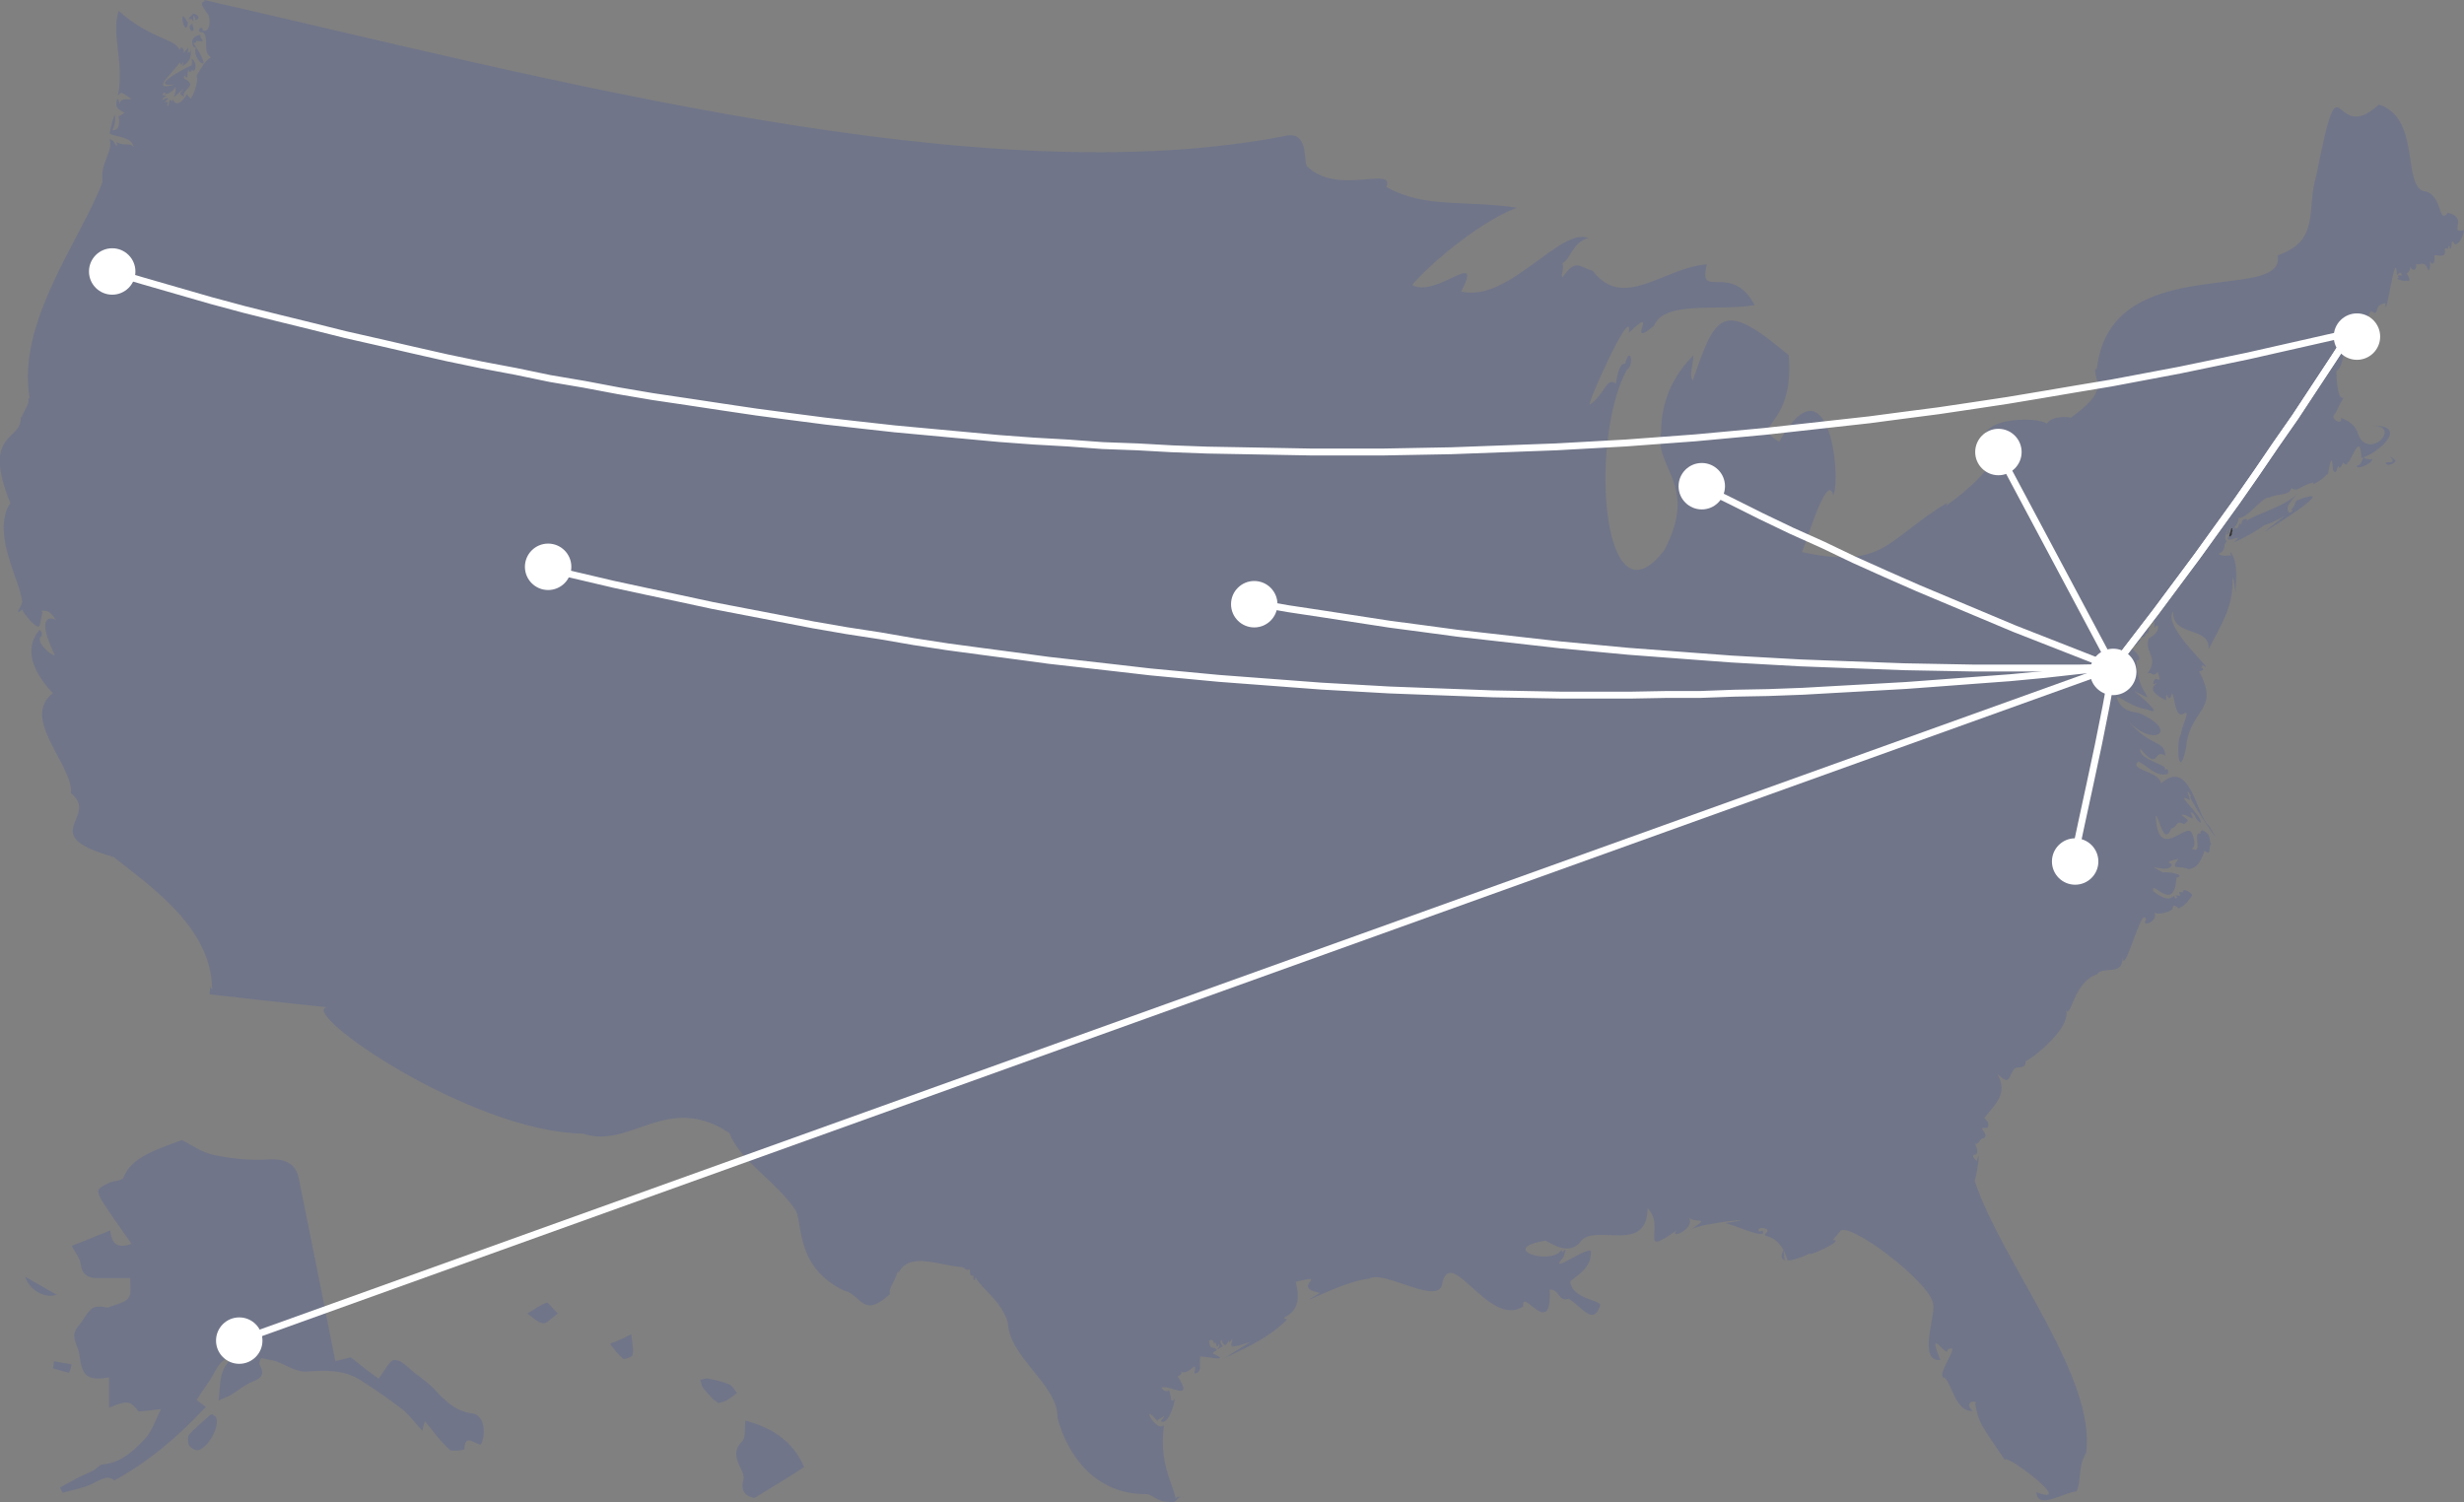 <?xml version="1.0" encoding="utf-8"?>
<!-- Generator: Adobe Illustrator 23.1.1, SVG Export Plug-In . SVG Version: 6.00 Build 0)  -->
<svg version="1.1" id="Layer_1" xmlns="http://www.w3.org/2000/svg" xmlns:xlink="http://www.w3.org/1999/xlink" x="0px" y="0px"
	 viewBox="0 0 382.1 233" style="enable-background:new 0 0 382.1 233;" xml:space="preserve">
<rect x="0" y="0" width="382.1" height="233" fill="#808080" stroke="none"/>
<style type="text/css">
	.st0{fill:#707589;}
	.st1{fill:#333333;}
	.st2{fill:none;stroke:#FFFFFF;stroke-width:1.07;stroke-linejoin:round;stroke-miterlimit:10;}
	.st3{fill:#FFFFFF;}
</style>
<g id="map">
	<path class="st0" d="M40.2,211.5c0.8,1.4,0.6,2.2-1.1,2.8c-1.1,0.4-2.1,1.3-3.1,1.9c-0.6,0.4-1.3,0.6-2.1,1c0.3-2.7,0-5.2,2.5-6.8
		c-1.6,0.1-2.3,0.8-3.3,2.7c-0.7,1.3-1.7,2.5-2.6,4c0.2,0.2,0.7,0.5,1.4,1.1c-4.2,4.5-8.7,8.4-14.2,11.4c-0.6-0.7-1.5-0.5-2.8,0.2
		c-1.5,0.9-3.5,1.2-5.2,1.7c-0.1-0.3-0.3-0.5-0.4-0.8c0.8-0.5,1.7-0.9,2.5-1.4c0.8-0.4,1.7-0.8,2.6-1.2c0.6-0.3,1-1,1.6-1
		c2.9-0.3,4.8-2.2,6.6-4.1c1-1.1,1.4-2.6,2.4-4.5c-1.5,0.2-2.3,0.3-3.5,0.4c-1.2-1.4-1.3-2-4.6-0.6c0-1.6,0-3.1,0-4.7
		c-3.4,0.6-4.2-0.2-4.6-3.6c-0.2-1.4-1.5-2.7-0.2-4.3c0.8-0.9,1.3-2.1,2.2-2.8c0.5-0.4,1.6-0.3,2.4-0.1c1.1-0.5,2.6-0.7,3.2-1.5
		c0.6-0.7,0.2-2.2,0.3-3.1c-1.6,0-3.4,0-5.2,0c-1.4,0-2.3-0.6-2.5-2.2c-0.1-0.9-0.8-1.7-1.4-2.8c1.9-0.7,3.8-1.5,6-2.4
		c0.2,2.3,1.3,2.8,3.3,2.1c-1.6-2.3-3.2-4.5-4.6-6.7c-0.3-0.5-0.7-1.3-0.5-1.7c0.3-0.5,1.1-0.8,1.7-1.1c0.7-0.3,1.9-0.3,2.1-0.7
		c0.9-2.2,2.6-3.2,4.5-4.1c1.3-0.6,2.7-1.1,4.6-1.8c1.3,0.6,3,1.9,4.9,2.3c2.8,0.6,5.8,0.9,8.7,0.7c2.2-0.1,4,0.5,4.5,2.8
		c1.9,9.4,3.8,18.8,5.7,28.5c0.9-0.2,1.8-0.5,2.4-0.6c1.5,1.2,2.9,2.3,4.3,3.3c0.9-1.1,1.7-2.9,2.5-2.9c1.1,0,2.2,1.3,3.2,2.1
		c1.1,0.8,2.2,1.6,3.1,2.6c1.6,1.7,3.2,3.3,5.8,3.6c1.6,0.2,2.2,2.7,1.3,4.8c-0.8,0.2-2.5-2-2.6,0.8c0,0-1.8,0.4-2.3,0
		c-1.4-1.3-2.5-2.8-3.8-4.4c-0.2,0.6-0.3,0.9-0.4,1.5c-1.2-1.3-2.1-2.6-3.3-3.5c-2.1-1.6-4.3-3.1-6.5-4.5c-2.5-1.5-5.3-1.4-8.2-1.2
		c-1.5,0.1-3.1-1-4.7-1.6c-0.7-0.2-1.5-0.3-2.3-0.5C40.3,211,40.2,211.3,40.2,211.5z"/>
	<path class="st0" d="M32.9,219.3c0.2,0.2,0.5,0.3,0.6,0.5c0.7,1.4-1.4,5-2.9,5.1c-0.4,0-1.1-0.4-1.3-0.8c-0.2-0.4-0.2-1.2,0-1.6
		c0.9-1,2-1.9,3-2.8C32.4,219.5,32.6,219.4,32.9,219.3z"/>
	<path class="st0" d="M8.8,200.8c-1.9,0.6-4.2-0.7-4.9-2.8C5.8,199.1,7.1,199.8,8.8,200.8z"/>
	<path class="st0" d="M8.4,211.1c0.9,0.2,1.8,0.3,2.7,0.5c-0.1,0.4-0.2,0.9-0.4,1.3c-0.8-0.2-1.7-0.5-2.5-0.7
		C8.3,211.9,8.3,211.5,8.4,211.1z"/>
	<path class="st0" d="M117,232.3c-1-0.2-2.3-0.7-1.7-2.9c0.1-0.5-0.1-1.1-0.4-1.6c-0.7-1.5-1.3-2.8,0.2-4.3c0.6-0.6,0.3-2,0.5-3.2
		c3.9,1.1,7.2,2.9,9.1,7.2C122.6,228.9,120.1,230.4,117,232.3z"/>
	<path class="st0" d="M111.4,217.6c-0.2-0.2-0.6-0.4-0.9-0.7c-0.5-0.5-1-1.1-1.5-1.7c-0.2-0.3-0.3-0.8-0.4-1.2
		c0.4-0.1,0.9-0.3,1.3-0.2c1.1,0.2,2.2,0.5,3.2,0.9c0.5,0.2,0.8,0.9,1.2,1.3c-0.5,0.4-1,0.8-1.5,1.1
		C112.5,217.3,112.1,217.4,111.4,217.6z"/>
	<path class="st0" d="M86.5,203.7c-1,0.7-1.7,1.6-2.3,1.5c-0.8-0.1-1.6-0.9-2.4-1.5c1-0.6,1.9-1.3,3-1.7
		C85,202,85.7,202.9,86.5,203.7z"/>
	<path class="st0" d="M97.9,206.9c0.1,1.3,0.4,2.3,0.2,3.2c0,0.3-1.3,0.8-1.5,0.6c-0.7-0.6-1.3-1.4-2-2.3
		C95.8,207.9,96.6,207.6,97.9,206.9z"/>
	<path class="st0" d="M150.2,196.9c0.5-0.4-0.2,1.2,0.8,0.9c-0.1,0.1-0.1,1.4,0.3,0.3c1,1.9,3.9,3.5,5,7c0.2,5.5,7.8,9.6,7.7,14.8
		c1.6,6,6,11.9,13.8,11.8c1,0.1,1.7,1.3,3.6,1.2h-0.1c1,0.7,2.2-1.9,1.6-0.6c-0.2-0.1-0.1-0.4-0.6,0.1c-0.4-2.4-2.6-5.3-1.8-11.4
		c-1.2,1.3-3.9-4-0.9-0.5l-0.1-0.3c0.6-0.2,1.7-1.3,0.5,0.2c0.9,0.7,2-1.9,2.2-3.5c-0.8,0.9-0.5-0.2-0.9-1.3
		c-0.1,0.1-0.7,0.4-1.2-0.4c1.1-0.6,5.2,2.4,2.5-1.8c0.1,0.1,1-0.4,0.4-0.8c1.3,1.1,2.8-2.3,2.2,0.4c1.7,0,0.3-3,1.2-2.3
		c-2.2-1.1,5.6,1,1.7-0.8c0.1-0.2-0.2-0.1,0.6-0.5c-0.4-0.8-1.2,0.2-1.2-1.6c0.1,0.3,0.6-0.5,0.7,0.5l0.3-0.1c0-0.2,0.2,1.3,0.5,0.2
		c-0.1-0.1,0.4,0.4-0.2,0.7c0.3,0.2-0.1,0.1,0.8-0.3c0.3,0.2-0.8-0.7-0.1-1c-0.1,0.3,0.6,1.6,1,0c0,0.1,0,0,0.1,0.4
		c0.1,0,0.1-0.1,0.5-0.6c0,0.2,0-0.1-0.2,1.1c-0.1-0.1,1.1,0.2-0.1,0.2c3.5-0.5,5.2-2.3-1,1.8c1.3-0.8,6.7-2.8,9.8-6.1
		c-2-0.5,3,0,1.3-5.9l-0.1,0.1c5.8-1.4-0.9,0.8,3.9,1.7c-5.2,3.1,3.3-1.8,7.6-2.2c2.3-1.5,11.2,4.6,11.4,0.5
		c1.5-5.5,7.3,7.2,12.5,3.8c-0.3-3.2,4.5,5.4,4.1-2.6c1.5-0.2,1.3,2,3,1.4c2.4,1.7,3.7,4,4.8,1.2c0.6-1.1-4.3-0.9-4.6-3.9
		c1.5-1.2,3.2-2.2,3.2-4.4c0.4-1.8-7.2,4-4.2,0.6c0-0.3,0.7-1.8-0.2-0.7c-0.1-0.1-0.1,0-0.1-0.4c-1.7,2.6-10.1-0.2-2.5-1.4
		c1.3,0.7,3.9,2.4,5.6-0.1c2.5-2.4,10.1,2.1,10.2-4.9c2.9,2.8-1.7,7.8,4.5,3.4c-1.3,1.5,3-0.2,1.9-2c0.9,1,3.6-0.3,0.3,1.9
		c1.6-1.1,12.6-2.1,5.2-1c0.6-0.2,7,2.9,5.9,1.1c-1,0.7-0.8-1,0.8-0.1c-0.1,0.2,0.1,0.2-0.3,0.6c-0.7,0.8,2-0.4,3.4,4.1
		c-0.5,0.2-0.5,0-0.6-1.6c-1.5,2.9,2.7,1.3,4.2,0.5c-1.3,1,5.7-2.1,3.4-2c0.3-0.3,0.5-0.6,1.1-1.3c1-2,14.2,7.9,14.5,11.3
		c0.3,2-2.4,8.9,1.1,8.6c-2.3-5.7,1.2,0,1.1-1.6c2.5-1.4-2.2,4.3-0.4,4.4c1.1,1,1.7,5.3,4.3,5.1c-1.7-1.6,1.1-1.7,0.4-1.1
		c0.6,3.1,0.8,3.1,4.6,8.7c0.1-1.1,11.2,7.4,4.9,5c0.1,2.9,4.5-0.1,6.2-0.1c0.8-1.7,0.2-3.9,1.5-6c1.6-11.8-13-29.4-17.3-42.2
		c0.1,0.4,1.2-6,0.3-3c-1.6-1.9,1,0.1-0.2-2.7c0.8,0,0.6-0.9,1.4-0.9c0.8-0.9-1.4-1.7,0.5-1.6c0.3-0.6,0.1-1-0.5-1.5
		c1.4-1.9,3.9-3.7,2-6.9c2.2,2.1,1.6,0.4,2.8-0.9v0.1c0.3-0.4,1.8,0.2,1.6-1.2c-0.4,0.7,7.6-5,6.2-8.1c0.8,2.2,1.1-4.1,4.9-5.3
		c0.8-1.4,4.2,0.4,3.9-2.7c0.3,3.3,3.1-8.4,3.7-5.8c-1,1.4,2.4,0.2,1.1-1.4c0.2,1.1,3.4,0,3-0.4c0.2-0.5,0.3-0.5,1,0.1
		c0.2-0.3,0.8-0.1,2-2c0.3-0.2-1.5-1.5-1.4-0.5c-1.5-0.4,0.6,0.9-1.2,0.4c0.1,0,0.6,0.6,0,0.5c-0.4-1.2-0.2,1.4-3.4-1.1
		c-0.4-2.1,3.3,3.7,3.6-2.1c1.7-0.4-1.4-1-2.1-0.8c-3.5-1.9,1.2,0.5,1.4-1.3c-1.2-0.4,0.2-0.6,1-0.8c-1.4,1.9,0.2,0.9,1.6,1.6
		c1.3-0.3,1.7-0.8,2.5-2.9c1.1,1.1,0.5-0.8,1-1c-0.5-0.7,0.2-1.5-1.5-2.2c0.2,0.2-0.4,0.1-0.1,0.6c-1.5-0.6,0.6,3.6-1.6,2.2
		c0.9,0.3,0.6-1.5,0.2-2.3c-0.8-1.9-5.3,4.7-5.6-2.7c0.5-0.1,1.2,4.9,2.4,2c1.1-0.3,0.6-1.4,2-0.7c0.8-0.6,0.8-0.5-0.4-1.4
		c0.8-0.4,2.4,1.6,1.4-0.4c0.7-0.1,0.6,1.1,1.6,1.6c0.1-1.2-4.5-5.1-1.7-3.5c0.1,0-1-2.6,0.2-0.6c-1.2-0.6,6.4,10.3,2.7,4.5
		c-1.9-1.4-2.8-10.6-7.4-6.5c-0.1-1.9-5.1-2.1-3.5-3.4c1.3,0.5,2.7,2.5,4.6,1.9c0-0.1,0.2-1-0.5-0.6v-0.1l0,0
		c0.6-0.7-4.2-1.5-3.8-3.2c3.1,3.7,1.9-0.2,3.9,1.1c-0.2-2.6-2.1-1.1-5.9-5.5c3.9,4.3,8.3,1.8,1.9-1.1c-1.1-0.2-2.6-0.3-3.4-2
		c-0.5-1.5,1.4,0.9,4.5,1.4c2.4,1,0.4-0.9-1.9-2.8c4.3,2,0.3,0.8,0.3-4.8c1,0,0.3-1.1-1.2-2.2c1.3-0.1,0.9,0.1,1.8-0.9
		c-0.6-1,0.9,0,0.8-1c1.2-0.1-0.3-1.5,1.4-1.9c0.1,0-0.1,0.4,0,1c0.6-1.2,1.2,0.6-0.9,1.6c-0.7,2.4,1.7,2.8-0.2,5.5
		c0.7-0.5,0.8,0.7,1.6-0.3c0.9,2.6-0.5-0.1-0.7,1.9c2-0.5-2.4,0.4,2,2.5c0-2.3,0.4,1.1,0.9-1.1c0.5,0.4,0.4,3.9,1.8,3.2
		c1.3-0.9-0.3,1.8-0.4,3.2c-0.7,0.6-0.5,7.8,0.8,2.1c0.5-6.2,5.4-5.7,2-11.9c0,0,1.3-0.2,0.3-0.6c0,0,0.3,0,0.2-0.4
		c2.9,1.9-6.4-5.9-4.5-8.3c-0.2,4.1,5.8,2.2,5.5,5.9c1.7-3.5,3.9-6.4,3.7-11.1c0.3,0.2,0.2,0.9,0.5,2.3c-0.1-1.2,0.6-4.4-0.8-6.3
		c0,0.2-0.1,0.1,0.1,0.6c-0.3-0.2-1.2,0.2-2-0.3c1.7-0.6,0.4-2.4,1.7-4.2l0.3,0.8c-0.1-0.1-0.1,0-0.2-0.3l0.7,0.2
		c-0.5-0.7,0.7-0.8,0.6-2.1c1.3,0.3,4-3.6,4.8-3.1c0.8-0.7,3.2-0.2,3.4-1.5c1.1,0.6,1.3-0.3,3.4-0.9v0.3c0.5-0.3,1.1-0.4,2.2-1.6
		c0.1,1.1,0.6-4.7,0.9-0.6c0.7,1.2,0.6-1.5,1-0.3c0.1,0,0.3-0.4,0.6-0.9c-0.1,0.1,0.7,0.7,0.6,0c0.5,0.4,2-5.2,2.2-0.7
		c2.3-0.5,7.6-5,1.8-5c4.7,0.1-1.1,5.9-2.5,0.8c-0.4-0.7-1-1.5-2.5-2c0.4,1.4-1.9,0-0.9-0.6c2.7-5.6,0.4,1.2,0.2-6.7
		c1.7-0.6,0.8-7.3,3.3-7.7c1.1-1.4-0.2,2.5,2.1-1.6c1.5,1.1,0.1-0.9,2.2-1.2c0,3.5,1.6-9.1,1.8-4.4c0.2,0.2,0.4-0.9,0.8,0.1
		c0.1,0.1-1-0.3-0.5,0.4c-0.9,0.1,0.9,0.6,1.1,0.4c0.6,0.2,0.8-0.1,0.1-1.1c0.3-0.2,0.5-0.3,0.6-1.1c0.1,0.5,0.9,1.1,0.9-0.4
		c0.6,0.4,1.2-0.8,1.9,1.1c0.2-0.3,0.3-0.6,0.2-1.5c0.4,0.8,0.9,0.3,0.7-0.9c0.4-0.2,2,0.7,1.6-1.1c0,0.1,0.1-0.1,0.5,0.1
		c-0.1,0.2,0.3-1.1,0.3-0.1c0.5,0.3,0-2,0.8-0.6c0.6,0,1.2-1,1.4-2.2c-2.5,0.6,0.8-2-2.5-2.7c-1.6,2-0.7-3.1-3.9-3.4
		c-3.1-1.4-0.4-11.3-6.8-13.4c-7.4,6.9-5.7-9-9.7,11c-1.6,5.3,0.7,10.1-6,12.4c1.4,7.6-25.8-0.9-28,17.4l-0.3,0.4
		c0,2,2.2,3.1-3.8,7.4c-0.2-0.2-2.8-0.4-3.7,0.9c-1.3-1.2-12.4-1.1-9.1,4.1c2.6,0.7-1.8,5.3-6.5,8.6c-0.1,0,0.2-0.1,0.1-0.4
		c-9.3,5.6-9.7,10.4-22.5,7.6c0.2,0.3,3.9-12.9,4.9-8.8c1.3-3-0.8-21.7-8.4-8.3c-4.8-2.9,2.4-1.9,1.5-13.4
		c-10.4-8.8-11.3-6.4-14.9,3.9c-0.6-0.8,0.1-2.5,0.1-3.9c-2.7,2.7-5,6.6-5,11.9c-1.2,5.5,5.9,8.1,0.5,18.3c-9.6,12.6-11.8-17-5.8-28
		c1.1-0.5,0.6-4-0.3-0.9c-0.8-0.1-1.2,1.6-1.4,3.1c-1.4-1.2-1.8,1.7-4,3.2c-1,1,6.7-16.2,6-11.1c5-4.8-0.8,2.8,3.9-1.1
		c1.6-4,10.3-2.2,15.6-3.2c-3.6-6.8-8.9-0.6-7.4-6.3c-6.6,0.4-12.9,7.3-17.7,1c-2.3-0.7-2.6-1.9-4.7,1c-0.3-0.4,0.3-1.2,0-2.2
		c1.2-0.5,1.5-3.2,4-3.9c-4.4-1.7-12.4,10.1-19.7,8.3c3.5-6.9-3.8,1.1-7.6-1c1.8-2.3,9.6-9.4,16.2-12C227.4,31,221,32.4,215,29
		c1.3-3.4-7.7,1.5-12.4-3.3c-0.4-1.4,0.1-5.1-2.9-4.7c-47.2,9.4-114.2-8.7-168-21v0.2c-1.2,0.3,0.9,2.1,0.7,2.5c0.2,0.3,0.2,2.5-1,2
		C31.6,3.6,30,5.1,31.5,5c1,1-0.2,2.9,1.2,3.9c-0.8,0.4-1.4,1.5-2.2,2.8c0.2,0.8-0.1,2.2-0.9,3.6c0,0-0.2-0.1-0.6-0.7
		c-0.1,0.2-1.5,2.5-2.2,0.8l-0.1,0.4c-0.1,0.1,0.2-0.2-0.4-0.3c-0.1,0.3,0,0.1-0.2,0.9c-0.5,0.2,0.4-0.8-0.6-0.6c0.1,0,0,0,0.6-0.5
		c-0.2-0.1-0.1-0.2-0.9,0.2c0,0-0.1-0.3,0.6-0.6l-0.6-0.2c0,0.2,0-0.5,0.5-0.3l-0.2,0.2c0.2,0.1,1.2-0.2,1.7-1.1
		c0.3,1.3-1.3,2.5,1.2,0.3c0,0.3-1,0.7,0.1,1.2c-0.3-1.3,2.3-1.6,0.1-2.8c0-0.1-0.2-0.1,0-0.5c0.7,0.8,0.3,0.1,0.6-0.9
		c0-0.2,0.1,0.9,0.6,0c0.3,0.7,1-0.7,0-1.7c-0.2,0.1,0.1,0.2-0.1,1.1c0.8-0.6-7.4,3.5-2.6,2.9c-3.7,1.1-0.9-1.2,0.8-3.4l0.2,0.4
		c0-0.1,0.1,0.1,0.2-0.5c0,0.2,0.3,0.2-0.1,0.7c0.7-0.4,1.7-1,1.3-2.8v0.8L29.4,8l-0.3,0.2c0.1-1.2,0.4-1.1-0.7,0.1
		c0,0,0.4-0.5-0.3-1c-0.1,0,0.1,0.1-0.3,0.4c-0.6-1.7-4.4-1.6-9.4-6c-1.2,3.7,0.9,7.8-0.1,13.1c0.6-0.6,0.4-0.6,2,0.5
		c0.2,0.3-1.6-0.3-1.7,0.7c-0.2,0,0-0.3-0.4-0.7c-0.4,1.3-0.1,1.6,1.2,2.2c-0.1-0.2-0.4,0.4-1,0.5c-0.1-0.3,0.6,2.2-0.9,2.2
		c-0.3,0.3,0.6-1,0.3-2.4c-0.2,0.2-0.5,1.5-0.8,2.9c0.5,0.5,3.5,0.4,3.7,2.1c-0.6-0.8-1.4,0-2.7-0.8c0,0,0.1,0.1,0.2,0.5
		c-0.4,0.3-0.3-0.8-1.2-0.9c0.6,1.9-1.5,3.6-1.1,6.6C12.7,36.9,2.5,49.9,4.6,61.8l-0.2-0.1c0.2,1-0.4,1.4-1.1,3.1l-0.1-0.2
		C3.6,68.5-3,66.7,1.6,78c-3,4.6,1.5,12,1.8,15.1c0.4,0.4-1.6,2.8,0.1,1.4c0,0.5,0.6,0.9,1.2,1.8c1.7,1.5,1.3,1.1,1.9-1.4
		c-0.1,0-0.1,0-0.2-0.2c1,0,1.4,0.1,2.3,1.5c-0.2-0.1,0-0.1-0.7-0.3h0.1c-2.1-0.1-0.7,3.4,0.4,5.7c-0.5,0.2-3.3-2.3-2-3
		c-0.1-0.2,0.2-0.6-0.4-0.9c-2.4,2.9-1.1,6.4,2.1,9.8c-5.1,3.9,3.2,11.2,2.8,15.5c4.6,3.8-5.7,6.4,6.6,9.9
		c6.4,5,15.2,11.2,15.3,20.5c-0.6-0.3-0.2-1.1-0.4,0.8c5.4,0.6,11.4,1.3,18.2,2c-4.5,0.7,22.1,19.3,39.7,19.6
		c7.3,2.5,13.1-6.5,22.7-0.1c1.7,4.4,7.1,7.3,10.3,12c1.1,2.2,0,8.8,7.4,12.4c2.9,0.7,2.9,4.5,7.2,0.6c-0.3-0.8,0.8-2,1.2-3.5
		l0.2,0.1c1.6-3.1,5.9-1.2,9.6-0.8C149.5,196.4,149.7,197.1,150.2,196.9z"/>
	<path class="st0" d="M367.9,71.2c-0.4,0.1-0.4,0-1.2-0.1c-0.2-1-0.3,1.1-1.2,1.1C365.2,72.9,367.7,72.1,367.9,71.2z"/>
	<path class="st0" d="M370.8,71.7c-1.8-0.2-0.3,1.1,0.7-0.2c-0.3-0.5-1.3-1-0.5-0.3C371,71.3,371.2,71.5,370.8,71.7z"/>
	<polygon class="st0" points="345.8,81.9 345.7,81.8 345.8,81.7 345.7,81.6 345.6,81.7 345.5,82.1 345.4,82.4 345.3,82.8 
		345.4,82.9 345.5,82.9 345.6,82.7 345.7,82.6 345.7,82.4 345.7,82.2 345.8,82.1 	"/>
	<polygon class="st0" points="344,85.3 344.3,85.2 344.6,85 344.7,84.7 344.9,84.5 345.2,84.1 345.3,83.9 344.9,83.4 344.3,83.9 	
		"/>
	<path class="st0" d="M355.3,79l0.2,0.2c-0.1,0,0.1,0.2-0.5,0.3c-0.7-0.8,0.1-1.6,1.4-3.1c-1.8,2.1-6.1,3.1-7.9,4.3
		c0-0.4-1-0.3-0.9,0.7c-0.5-0.8-0.4,1.1-1,0.4c-3.5,3.9,2.3,0.2-0.2,2.3c1.3-0.5,3.3-1.6,4.8-2.7c2.2-0.5,5.5-3.3-0.1,1.1
		c1.9-1.1,12.1-7.6,5.1-4.9C355.8,77.9,356,78.4,355.3,79z"/>
	<path class="st0" d="M28.8,3c0,0,0.1,0.2,0.4,0.6c-0.2,0,0,0.2-0.3,0.7C28.3,4.4,27.9,1.4,28.8,3z"/>
	<path class="st0" d="M29.6,4.8c0-0.4-0.6-0.6,0.3-1.2C29.6,3.8,30.5,4.9,29.6,4.8z"/>
	<path class="st0" d="M30.4,3.1c-0.3,0.1,0.1-0.2-0.4-0.7c0,0.1-0.1,0,0,0.8c-0.3,0.2,0-0.5-0.7-0.2c-0.1-0.3,0.3-0.4,0.7-0.9
		C30.1,2.1,31.4,2.6,30.4,3.1z"/>
	<path class="st0" d="M29.9,7c0.1-0.1-0.2,0.3,0.5,0.4c-0.9,1.8,3.3,4.8-0.4-0.7c-0.1-0.2,0.3,0.2,0.5-0.4c0.2,0.1,0.2,0.1,0.9,0.1
		c0.2-0.1-0.4-0.5-0.3-0.9C31.1,5.3,29.4,5.6,29.9,7z"/>
</g>
<g>
	<g>
		<polygon class="st1" points="346.2,82.2 346.1,82.1 346.2,82 346.1,81.9 346,82 345.9,82.4 345.8,82.7 345.7,83.1 345.8,83.2 
			345.9,83.2 346,83 346.1,82.9 346.1,82.7 346.1,82.5 346.2,82.4 		"/>
		<polyline class="st2" points="17.2,42.1 22.3,43.6 27.5,45.1 32.7,46.6 37.9,48 43.1,49.3 48.4,50.6 53.6,51.9 58.9,53.1 
			64.1,54.3 69.4,55.5 74.7,56.6 80,57.6 85.3,58.7 90.6,59.6 95.9,60.6 101.2,61.5 106.6,62.3 111.9,63.1 117.3,63.9 122.6,64.6 
			128,65.3 133.3,65.9 138.7,66.5 144.1,67 149.5,67.5 154.9,68 160.3,68.4 165.6,68.7 171,69.1 176.4,69.3 181.8,69.6 187.2,69.8 
			192.7,69.9 198.1,70 203.5,70.1 208.9,70.1 214.3,70.1 219.7,70 225.1,69.9 230.5,69.7 235.9,69.5 241.3,69.3 246.7,69 
			252.1,68.7 257.5,68.3 262.9,67.9 268.3,67.4 273.7,66.9 279.1,66.3 284.5,65.7 289.9,65.1 295.2,64.4 300.6,63.7 306,62.9 
			311.3,62.1 316.7,61.2 322,60.3 327.4,59.4 332.7,58.4 338,57.4 343.3,56.3 348.6,55.2 353.9,54 359.2,52.8 364.5,51.6 		"/>
		<polyline class="st2" points="263.5,75.3 268.2,77.6 273,80 277.8,82.3 282.7,84.5 287.5,86.8 292.4,89 297.4,91.2 302.4,93.3 
			307.4,95.4 312.4,97.5 317.5,99.5 322.6,101.5 327.7,103.5 		"/>
		<polyline class="st2" points="194.6,93.5 199.8,94.4 205.1,95.2 210.3,96 215.5,96.8 220.8,97.5 226,98.2 231.3,98.8 236.6,99.4 
			241.9,100 247.2,100.5 252.5,101 257.8,101.4 263.1,101.8 268.5,102.2 273.8,102.5 279.2,102.8 284.5,103 289.9,103.2 
			295.3,103.4 300.7,103.5 306.1,103.6 311.5,103.6 316.9,103.6 322.3,103.6 327.7,103.5 		"/>
		<polyline class="st2" points="364.5,51.6 361.7,55.9 358.8,60.3 355.9,64.7 352.9,69 349.9,73.4 346.9,77.7 343.8,82 340.7,86.3 
			337.5,90.6 334.3,94.9 331,99.2 327.7,103.5 		"/>
		<polyline class="st2" points="321.5,133.7 322.8,127.6 324.1,121.6 325.4,115.5 326.6,109.5 327.7,103.5 		"/>
		<polyline class="st2" points="84.8,88.2 90,89.4 95.1,90.6 100.2,91.7 105.4,92.8 110.5,93.9 115.7,94.9 120.9,95.9 126.1,96.9 
			131.3,97.8 136.5,98.6 141.7,99.5 146.9,100.3 152.1,101 157.4,101.7 162.6,102.4 167.9,103 173.2,103.6 178.4,104.2 183.7,104.7 
			189,105.2 194.3,105.6 199.6,106 204.9,106.4 210.2,106.7 215.5,107 220.8,107.2 226.2,107.4 231.5,107.6 236.8,107.7 
			242.2,107.8 247.5,107.8 252.8,107.8 258.2,107.7 263.5,107.7 268.9,107.5 274.2,107.4 279.6,107.2 284.9,106.9 290.3,106.6 
			295.6,106.3 301,105.9 306.3,105.5 311.7,105.1 317,104.6 322.4,104 327.7,103.5 		"/>
		<polyline class="st2" points="327.7,103.5 331,99.2 334.3,94.9 337.5,90.6 340.7,86.3 343.8,82 346.9,77.7 349.9,73.4 352.9,69 
			355.9,64.7 358.8,60.3 361.7,55.9 364.5,51.6 		"/>
	</g>
	<ellipse class="st3" cx="321.8" cy="133.6" rx="3.6" ry="3.6"/>
	<ellipse class="st3" cx="327.7" cy="104.2" rx="3.6" ry="3.6"/>
	<ellipse class="st3" cx="365.5" cy="52.2" rx="3.6" ry="3.6"/>
	<ellipse class="st3" cx="263.9" cy="75.4" rx="3.6" ry="3.6"/>
	<ellipse class="st3" cx="309.9" cy="70.1" rx="3.6" ry="3.6"/>
	<ellipse class="st3" cx="194.5" cy="93.7" rx="3.6" ry="3.6"/>
	<ellipse class="st3" cx="85" cy="87.9" rx="3.6" ry="3.6"/>
	<ellipse class="st3" cx="37.1" cy="207.9" rx="3.6" ry="3.6"/>
	<ellipse class="st3" cx="17.4" cy="42.1" rx="3.6" ry="3.6"/>
	<line class="st2" x1="309.9" y1="70.1" x2="327.7" y2="103.5"/>
	<line class="st2" x1="37.1" y1="207.9" x2="327.7" y2="103.5"/>
</g>
</svg>
